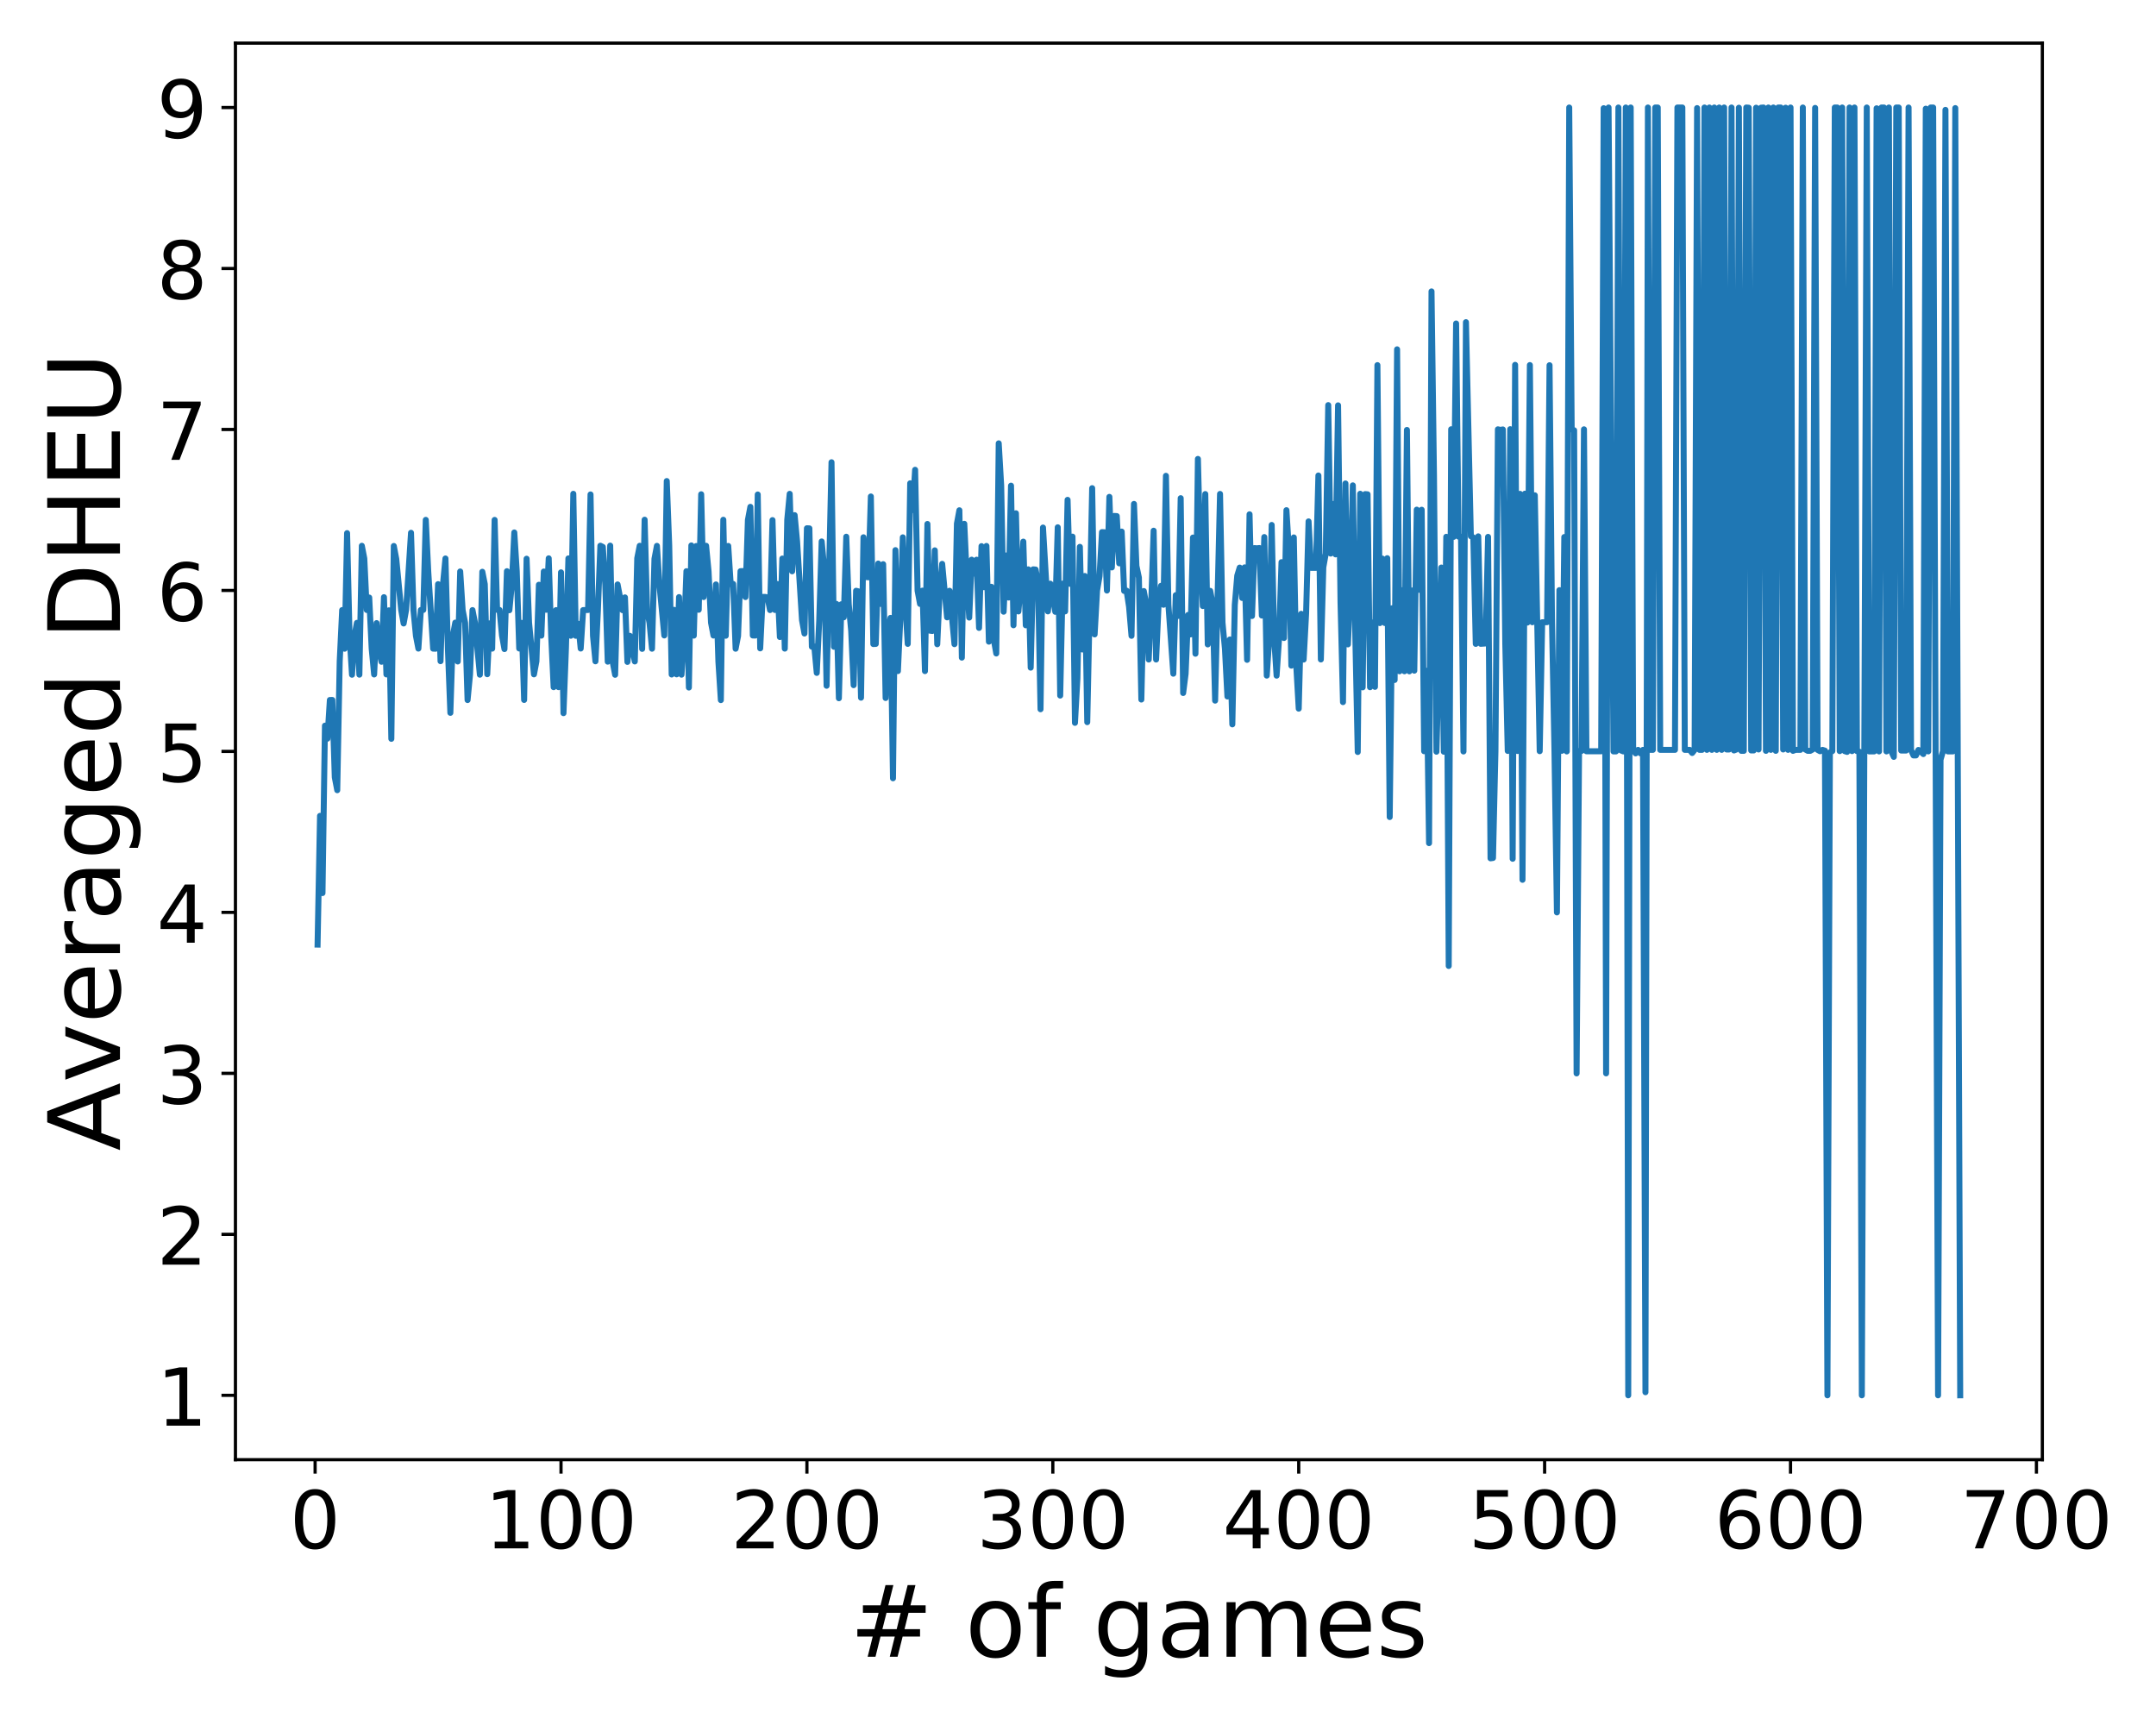 <?xml version="1.0" encoding="utf-8" standalone="no"?>
<!DOCTYPE svg PUBLIC "-//W3C//DTD SVG 1.1//EN"
  "http://www.w3.org/Graphics/SVG/1.1/DTD/svg11.dtd">
<!-- Created with matplotlib (https://matplotlib.org/) -->
<svg height="432pt" version="1.1" viewBox="0 0 540 432" width="540pt" xmlns="http://www.w3.org/2000/svg" xmlns:xlink="http://www.w3.org/1999/xlink">
 <defs>
  <style type="text/css">
*{stroke-linecap:butt;stroke-linejoin:round;}
  </style>
 </defs>
 <g id="figure_1">
  <g id="patch_1">
   <path d="M 0 432 
L 540 432 
L 540 0 
L 0 0 
z
" style="fill:#ffffff;"/>
  </g>
  <g id="axes_1">
   <g id="patch_2">
    <path d="M 58.97 365.56 
L 511.532 365.56 
L 511.532 10.8 
L 58.97 10.8 
z
" style="fill:#ffffff;"/>
   </g>
   <g id="matplotlib.axis_1">
    <g id="xtick_1">
     <g id="line2d_1">
      <defs>
       <path d="M 0 0 
L 0 3.5 
" id="m86d7081fbe" style="stroke:#000000;stroke-width:0.8;"/>
      </defs>
      <g>
       <use style="stroke:#000000;stroke-width:0.8;" x="78.925" xlink:href="#m86d7081fbe" y="365.56"/>
      </g>
     </g>
     <g id="text_1">
      <!-- 0 -->
      <defs>
       <path d="M 31.781 66.406 
Q 24.172 66.406 20.328 58.906 
Q 16.5 51.422 16.5 36.375 
Q 16.5 21.391 20.328 13.891 
Q 24.172 6.391 31.781 6.391 
Q 39.453 6.391 43.281 13.891 
Q 47.125 21.391 47.125 36.375 
Q 47.125 51.422 43.281 58.906 
Q 39.453 66.406 31.781 66.406 
z
M 31.781 74.219 
Q 44.047 74.219 50.516 64.516 
Q 56.984 54.828 56.984 36.375 
Q 56.984 17.969 50.516 8.266 
Q 44.047 -1.422 31.781 -1.422 
Q 19.531 -1.422 13.062 8.266 
Q 6.594 17.969 6.594 36.375 
Q 6.594 54.828 13.062 64.516 
Q 19.531 74.219 31.781 74.219 
z
" id="DejaVuSans-48"/>
      </defs>
      <g transform="translate(72.563 387.757)scale(0.2 -0.2)">
       <use xlink:href="#DejaVuSans-48"/>
      </g>
     </g>
    </g>
    <g id="xtick_2">
     <g id="line2d_2">
      <g>
       <use style="stroke:#000000;stroke-width:0.8;" x="140.515" xlink:href="#m86d7081fbe" y="365.56"/>
      </g>
     </g>
     <g id="text_2">
      <!-- 100 -->
      <defs>
       <path d="M 12.406 8.297 
L 28.516 8.297 
L 28.516 63.922 
L 10.984 60.406 
L 10.984 69.391 
L 28.422 72.906 
L 38.281 72.906 
L 38.281 8.297 
L 54.391 8.297 
L 54.391 0 
L 12.406 0 
z
" id="DejaVuSans-49"/>
      </defs>
      <g transform="translate(121.427 387.757)scale(0.2 -0.2)">
       <use xlink:href="#DejaVuSans-49"/>
       <use x="63.623" xlink:href="#DejaVuSans-48"/>
       <use x="127.246" xlink:href="#DejaVuSans-48"/>
      </g>
     </g>
    </g>
    <g id="xtick_3">
     <g id="line2d_3">
      <g>
       <use style="stroke:#000000;stroke-width:0.8;" x="202.105" xlink:href="#m86d7081fbe" y="365.56"/>
      </g>
     </g>
     <g id="text_3">
      <!-- 200 -->
      <defs>
       <path d="M 19.188 8.297 
L 53.609 8.297 
L 53.609 0 
L 7.328 0 
L 7.328 8.297 
Q 12.938 14.109 22.625 23.891 
Q 32.328 33.688 34.812 36.531 
Q 39.547 41.844 41.422 45.531 
Q 43.312 49.219 43.312 52.781 
Q 43.312 58.594 39.234 62.25 
Q 35.156 65.922 28.609 65.922 
Q 23.969 65.922 18.812 64.312 
Q 13.672 62.703 7.812 59.422 
L 7.812 69.391 
Q 13.766 71.781 18.938 73 
Q 24.125 74.219 28.422 74.219 
Q 39.75 74.219 46.484 68.547 
Q 53.219 62.891 53.219 53.422 
Q 53.219 48.922 51.531 44.891 
Q 49.859 40.875 45.406 35.406 
Q 44.188 33.984 37.641 27.219 
Q 31.109 20.453 19.188 8.297 
z
" id="DejaVuSans-50"/>
      </defs>
      <g transform="translate(183.017 387.757)scale(0.2 -0.2)">
       <use xlink:href="#DejaVuSans-50"/>
       <use x="63.623" xlink:href="#DejaVuSans-48"/>
       <use x="127.246" xlink:href="#DejaVuSans-48"/>
      </g>
     </g>
    </g>
    <g id="xtick_4">
     <g id="line2d_4">
      <g>
       <use style="stroke:#000000;stroke-width:0.8;" x="263.695" xlink:href="#m86d7081fbe" y="365.56"/>
      </g>
     </g>
     <g id="text_4">
      <!-- 300 -->
      <defs>
       <path d="M 40.578 39.312 
Q 47.656 37.797 51.625 33 
Q 55.609 28.219 55.609 21.188 
Q 55.609 10.406 48.188 4.484 
Q 40.766 -1.422 27.094 -1.422 
Q 22.516 -1.422 17.656 -0.516 
Q 12.797 0.391 7.625 2.203 
L 7.625 11.719 
Q 11.719 9.328 16.594 8.109 
Q 21.484 6.891 26.812 6.891 
Q 36.078 6.891 40.938 10.547 
Q 45.797 14.203 45.797 21.188 
Q 45.797 27.641 41.281 31.266 
Q 36.766 34.906 28.719 34.906 
L 20.219 34.906 
L 20.219 43.016 
L 29.109 43.016 
Q 36.375 43.016 40.234 45.922 
Q 44.094 48.828 44.094 54.297 
Q 44.094 59.906 40.109 62.906 
Q 36.141 65.922 28.719 65.922 
Q 24.656 65.922 20.016 65.031 
Q 15.375 64.156 9.812 62.312 
L 9.812 71.094 
Q 15.438 72.656 20.344 73.438 
Q 25.25 74.219 29.594 74.219 
Q 40.828 74.219 47.359 69.109 
Q 53.906 64.016 53.906 55.328 
Q 53.906 49.266 50.438 45.094 
Q 46.969 40.922 40.578 39.312 
z
" id="DejaVuSans-51"/>
      </defs>
      <g transform="translate(244.607 387.757)scale(0.2 -0.2)">
       <use xlink:href="#DejaVuSans-51"/>
       <use x="63.623" xlink:href="#DejaVuSans-48"/>
       <use x="127.246" xlink:href="#DejaVuSans-48"/>
      </g>
     </g>
    </g>
    <g id="xtick_5">
     <g id="line2d_5">
      <g>
       <use style="stroke:#000000;stroke-width:0.8;" x="325.284" xlink:href="#m86d7081fbe" y="365.56"/>
      </g>
     </g>
     <g id="text_5">
      <!-- 400 -->
      <defs>
       <path d="M 37.797 64.312 
L 12.891 25.391 
L 37.797 25.391 
z
M 35.203 72.906 
L 47.609 72.906 
L 47.609 25.391 
L 58.016 25.391 
L 58.016 17.188 
L 47.609 17.188 
L 47.609 0 
L 37.797 0 
L 37.797 17.188 
L 4.891 17.188 
L 4.891 26.703 
z
" id="DejaVuSans-52"/>
      </defs>
      <g transform="translate(306.197 387.757)scale(0.2 -0.2)">
       <use xlink:href="#DejaVuSans-52"/>
       <use x="63.623" xlink:href="#DejaVuSans-48"/>
       <use x="127.246" xlink:href="#DejaVuSans-48"/>
      </g>
     </g>
    </g>
    <g id="xtick_6">
     <g id="line2d_6">
      <g>
       <use style="stroke:#000000;stroke-width:0.8;" x="386.874" xlink:href="#m86d7081fbe" y="365.56"/>
      </g>
     </g>
     <g id="text_6">
      <!-- 500 -->
      <defs>
       <path d="M 10.797 72.906 
L 49.516 72.906 
L 49.516 64.594 
L 19.828 64.594 
L 19.828 46.734 
Q 21.969 47.469 24.109 47.828 
Q 26.266 48.188 28.422 48.188 
Q 40.625 48.188 47.75 41.5 
Q 54.891 34.812 54.891 23.391 
Q 54.891 11.625 47.562 5.094 
Q 40.234 -1.422 26.906 -1.422 
Q 22.312 -1.422 17.547 -0.641 
Q 12.797 0.141 7.719 1.703 
L 7.719 11.625 
Q 12.109 9.234 16.797 8.062 
Q 21.484 6.891 26.703 6.891 
Q 35.156 6.891 40.078 11.328 
Q 45.016 15.766 45.016 23.391 
Q 45.016 31 40.078 35.438 
Q 35.156 39.891 26.703 39.891 
Q 22.75 39.891 18.812 39.016 
Q 14.891 38.141 10.797 36.281 
z
" id="DejaVuSans-53"/>
      </defs>
      <g transform="translate(367.787 387.757)scale(0.2 -0.2)">
       <use xlink:href="#DejaVuSans-53"/>
       <use x="63.623" xlink:href="#DejaVuSans-48"/>
       <use x="127.246" xlink:href="#DejaVuSans-48"/>
      </g>
     </g>
    </g>
    <g id="xtick_7">
     <g id="line2d_7">
      <g>
       <use style="stroke:#000000;stroke-width:0.8;" x="448.464" xlink:href="#m86d7081fbe" y="365.56"/>
      </g>
     </g>
     <g id="text_7">
      <!-- 600 -->
      <defs>
       <path d="M 33.016 40.375 
Q 26.375 40.375 22.484 35.828 
Q 18.609 31.297 18.609 23.391 
Q 18.609 15.531 22.484 10.953 
Q 26.375 6.391 33.016 6.391 
Q 39.656 6.391 43.531 10.953 
Q 47.406 15.531 47.406 23.391 
Q 47.406 31.297 43.531 35.828 
Q 39.656 40.375 33.016 40.375 
z
M 52.594 71.297 
L 52.594 62.312 
Q 48.875 64.062 45.094 64.984 
Q 41.312 65.922 37.594 65.922 
Q 27.828 65.922 22.672 59.328 
Q 17.531 52.734 16.797 39.406 
Q 19.672 43.656 24.016 45.922 
Q 28.375 48.188 33.594 48.188 
Q 44.578 48.188 50.953 41.516 
Q 57.328 34.859 57.328 23.391 
Q 57.328 12.156 50.688 5.359 
Q 44.047 -1.422 33.016 -1.422 
Q 20.359 -1.422 13.672 8.266 
Q 6.984 17.969 6.984 36.375 
Q 6.984 53.656 15.188 63.938 
Q 23.391 74.219 37.203 74.219 
Q 40.922 74.219 44.703 73.484 
Q 48.484 72.75 52.594 71.297 
z
" id="DejaVuSans-54"/>
      </defs>
      <g transform="translate(429.376 387.757)scale(0.2 -0.2)">
       <use xlink:href="#DejaVuSans-54"/>
       <use x="63.623" xlink:href="#DejaVuSans-48"/>
       <use x="127.246" xlink:href="#DejaVuSans-48"/>
      </g>
     </g>
    </g>
    <g id="xtick_8">
     <g id="line2d_8">
      <g>
       <use style="stroke:#000000;stroke-width:0.8;" x="510.054" xlink:href="#m86d7081fbe" y="365.56"/>
      </g>
     </g>
     <g id="text_8">
      <!-- 700 -->
      <defs>
       <path d="M 8.203 72.906 
L 55.078 72.906 
L 55.078 68.703 
L 28.609 0 
L 18.312 0 
L 43.219 64.594 
L 8.203 64.594 
z
" id="DejaVuSans-55"/>
      </defs>
      <g transform="translate(490.966 387.757)scale(0.2 -0.2)">
       <use xlink:href="#DejaVuSans-55"/>
       <use x="63.623" xlink:href="#DejaVuSans-48"/>
       <use x="127.246" xlink:href="#DejaVuSans-48"/>
      </g>
     </g>
    </g>
    <g id="text_9">
     <!-- # of games -->
     <defs>
      <path d="M 51.125 44 
L 36.922 44 
L 32.812 27.688 
L 47.125 27.688 
z
M 43.797 71.781 
L 38.719 51.516 
L 52.984 51.516 
L 58.109 71.781 
L 65.922 71.781 
L 60.891 51.516 
L 76.125 51.516 
L 76.125 44 
L 58.984 44 
L 54.984 27.688 
L 70.516 27.688 
L 70.516 20.219 
L 53.078 20.219 
L 48 0 
L 40.188 0 
L 45.219 20.219 
L 30.906 20.219 
L 25.875 0 
L 18.016 0 
L 23.094 20.219 
L 7.719 20.219 
L 7.719 27.688 
L 24.906 27.688 
L 29 44 
L 13.281 44 
L 13.281 51.516 
L 30.906 51.516 
L 35.891 71.781 
z
" id="DejaVuSans-35"/>
      <path id="DejaVuSans-32"/>
      <path d="M 30.609 48.391 
Q 23.391 48.391 19.188 42.75 
Q 14.984 37.109 14.984 27.297 
Q 14.984 17.484 19.156 11.844 
Q 23.344 6.203 30.609 6.203 
Q 37.797 6.203 41.984 11.859 
Q 46.188 17.531 46.188 27.297 
Q 46.188 37.016 41.984 42.703 
Q 37.797 48.391 30.609 48.391 
z
M 30.609 56 
Q 42.328 56 49.016 48.375 
Q 55.719 40.766 55.719 27.297 
Q 55.719 13.875 49.016 6.219 
Q 42.328 -1.422 30.609 -1.422 
Q 18.844 -1.422 12.172 6.219 
Q 5.516 13.875 5.516 27.297 
Q 5.516 40.766 12.172 48.375 
Q 18.844 56 30.609 56 
z
" id="DejaVuSans-111"/>
      <path d="M 37.109 75.984 
L 37.109 68.5 
L 28.516 68.5 
Q 23.688 68.5 21.797 66.547 
Q 19.922 64.594 19.922 59.516 
L 19.922 54.688 
L 34.719 54.688 
L 34.719 47.703 
L 19.922 47.703 
L 19.922 0 
L 10.891 0 
L 10.891 47.703 
L 2.297 47.703 
L 2.297 54.688 
L 10.891 54.688 
L 10.891 58.5 
Q 10.891 67.625 15.141 71.797 
Q 19.391 75.984 28.609 75.984 
z
" id="DejaVuSans-102"/>
      <path d="M 45.406 27.984 
Q 45.406 37.75 41.375 43.109 
Q 37.359 48.484 30.078 48.484 
Q 22.859 48.484 18.828 43.109 
Q 14.797 37.75 14.797 27.984 
Q 14.797 18.266 18.828 12.891 
Q 22.859 7.516 30.078 7.516 
Q 37.359 7.516 41.375 12.891 
Q 45.406 18.266 45.406 27.984 
z
M 54.391 6.781 
Q 54.391 -7.172 48.188 -13.984 
Q 42 -20.797 29.203 -20.797 
Q 24.469 -20.797 20.266 -20.094 
Q 16.062 -19.391 12.109 -17.922 
L 12.109 -9.188 
Q 16.062 -11.328 19.922 -12.344 
Q 23.781 -13.375 27.781 -13.375 
Q 36.625 -13.375 41.016 -8.766 
Q 45.406 -4.156 45.406 5.172 
L 45.406 9.625 
Q 42.625 4.781 38.281 2.391 
Q 33.938 0 27.875 0 
Q 17.828 0 11.672 7.656 
Q 5.516 15.328 5.516 27.984 
Q 5.516 40.672 11.672 48.328 
Q 17.828 56 27.875 56 
Q 33.938 56 38.281 53.609 
Q 42.625 51.219 45.406 46.391 
L 45.406 54.688 
L 54.391 54.688 
z
" id="DejaVuSans-103"/>
      <path d="M 34.281 27.484 
Q 23.391 27.484 19.188 25 
Q 14.984 22.516 14.984 16.5 
Q 14.984 11.719 18.141 8.906 
Q 21.297 6.109 26.703 6.109 
Q 34.188 6.109 38.703 11.406 
Q 43.219 16.703 43.219 25.484 
L 43.219 27.484 
z
M 52.203 31.203 
L 52.203 0 
L 43.219 0 
L 43.219 8.297 
Q 40.141 3.328 35.547 0.953 
Q 30.953 -1.422 24.312 -1.422 
Q 15.922 -1.422 10.953 3.297 
Q 6 8.016 6 15.922 
Q 6 25.141 12.172 29.828 
Q 18.359 34.516 30.609 34.516 
L 43.219 34.516 
L 43.219 35.406 
Q 43.219 41.609 39.141 45 
Q 35.062 48.391 27.688 48.391 
Q 23 48.391 18.547 47.266 
Q 14.109 46.141 10.016 43.891 
L 10.016 52.203 
Q 14.938 54.109 19.578 55.047 
Q 24.219 56 28.609 56 
Q 40.484 56 46.344 49.844 
Q 52.203 43.703 52.203 31.203 
z
" id="DejaVuSans-97"/>
      <path d="M 52 44.188 
Q 55.375 50.25 60.062 53.125 
Q 64.75 56 71.094 56 
Q 79.641 56 84.281 50.016 
Q 88.922 44.047 88.922 33.016 
L 88.922 0 
L 79.891 0 
L 79.891 32.719 
Q 79.891 40.578 77.094 44.375 
Q 74.312 48.188 68.609 48.188 
Q 61.625 48.188 57.562 43.547 
Q 53.516 38.922 53.516 30.906 
L 53.516 0 
L 44.484 0 
L 44.484 32.719 
Q 44.484 40.625 41.703 44.406 
Q 38.922 48.188 33.109 48.188 
Q 26.219 48.188 22.156 43.531 
Q 18.109 38.875 18.109 30.906 
L 18.109 0 
L 9.078 0 
L 9.078 54.688 
L 18.109 54.688 
L 18.109 46.188 
Q 21.188 51.219 25.484 53.609 
Q 29.781 56 35.688 56 
Q 41.656 56 45.828 52.969 
Q 50 49.953 52 44.188 
z
" id="DejaVuSans-109"/>
      <path d="M 56.203 29.594 
L 56.203 25.203 
L 14.891 25.203 
Q 15.484 15.922 20.484 11.062 
Q 25.484 6.203 34.422 6.203 
Q 39.594 6.203 44.453 7.469 
Q 49.312 8.734 54.109 11.281 
L 54.109 2.781 
Q 49.266 0.734 44.188 -0.344 
Q 39.109 -1.422 33.891 -1.422 
Q 20.797 -1.422 13.156 6.188 
Q 5.516 13.812 5.516 26.812 
Q 5.516 40.234 12.766 48.109 
Q 20.016 56 32.328 56 
Q 43.359 56 49.781 48.891 
Q 56.203 41.797 56.203 29.594 
z
M 47.219 32.234 
Q 47.125 39.594 43.094 43.984 
Q 39.062 48.391 32.422 48.391 
Q 24.906 48.391 20.391 44.141 
Q 15.875 39.891 15.188 32.172 
z
" id="DejaVuSans-101"/>
      <path d="M 44.281 53.078 
L 44.281 44.578 
Q 40.484 46.531 36.375 47.5 
Q 32.281 48.484 27.875 48.484 
Q 21.188 48.484 17.844 46.438 
Q 14.5 44.391 14.5 40.281 
Q 14.5 37.156 16.891 35.375 
Q 19.281 33.594 26.516 31.984 
L 29.594 31.297 
Q 39.156 29.25 43.188 25.516 
Q 47.219 21.781 47.219 15.094 
Q 47.219 7.469 41.188 3.016 
Q 35.156 -1.422 24.609 -1.422 
Q 20.219 -1.422 15.453 -0.562 
Q 10.688 0.297 5.422 2 
L 5.422 11.281 
Q 10.406 8.688 15.234 7.391 
Q 20.062 6.109 24.812 6.109 
Q 31.156 6.109 34.562 8.281 
Q 37.984 10.453 37.984 14.406 
Q 37.984 18.062 35.516 20.016 
Q 33.062 21.969 24.703 23.781 
L 21.578 24.516 
Q 13.234 26.266 9.516 29.906 
Q 5.812 33.547 5.812 39.891 
Q 5.812 47.609 11.281 51.797 
Q 16.75 56 26.812 56 
Q 31.781 56 36.172 55.266 
Q 40.578 54.547 44.281 53.078 
z
" id="DejaVuSans-115"/>
     </defs>
     <g transform="translate(212.808 414.912)scale(0.25 -0.25)">
      <use xlink:href="#DejaVuSans-35"/>
      <use x="83.789" xlink:href="#DejaVuSans-32"/>
      <use x="115.576" xlink:href="#DejaVuSans-111"/>
      <use x="176.758" xlink:href="#DejaVuSans-102"/>
      <use x="211.963" xlink:href="#DejaVuSans-32"/>
      <use x="243.75" xlink:href="#DejaVuSans-103"/>
      <use x="307.227" xlink:href="#DejaVuSans-97"/>
      <use x="368.506" xlink:href="#DejaVuSans-109"/>
      <use x="465.918" xlink:href="#DejaVuSans-101"/>
      <use x="527.441" xlink:href="#DejaVuSans-115"/>
     </g>
    </g>
   </g>
   <g id="matplotlib.axis_2">
    <g id="ytick_1">
     <g id="line2d_9">
      <defs>
       <path d="M 0 0 
L -3.5 0 
" id="m9af2d6df42" style="stroke:#000000;stroke-width:0.8;"/>
      </defs>
      <g>
       <use style="stroke:#000000;stroke-width:0.8;" x="58.97" xlink:href="#m9af2d6df42" y="349.435"/>
      </g>
     </g>
     <g id="text_10">
      <!-- 1 -->
      <g transform="translate(39.245 357.033)scale(0.2 -0.2)">
       <use xlink:href="#DejaVuSans-49"/>
      </g>
     </g>
    </g>
    <g id="ytick_2">
     <g id="line2d_10">
      <g>
       <use style="stroke:#000000;stroke-width:0.8;" x="58.97" xlink:href="#m9af2d6df42" y="309.121"/>
      </g>
     </g>
     <g id="text_11">
      <!-- 2 -->
      <g transform="translate(39.245 316.719)scale(0.2 -0.2)">
       <use xlink:href="#DejaVuSans-50"/>
      </g>
     </g>
    </g>
    <g id="ytick_3">
     <g id="line2d_11">
      <g>
       <use style="stroke:#000000;stroke-width:0.8;" x="58.97" xlink:href="#m9af2d6df42" y="268.807"/>
      </g>
     </g>
     <g id="text_12">
      <!-- 3 -->
      <g transform="translate(39.245 276.406)scale(0.2 -0.2)">
       <use xlink:href="#DejaVuSans-51"/>
      </g>
     </g>
    </g>
    <g id="ytick_4">
     <g id="line2d_12">
      <g>
       <use style="stroke:#000000;stroke-width:0.8;" x="58.97" xlink:href="#m9af2d6df42" y="228.494"/>
      </g>
     </g>
     <g id="text_13">
      <!-- 4 -->
      <g transform="translate(39.245 236.092)scale(0.2 -0.2)">
       <use xlink:href="#DejaVuSans-52"/>
      </g>
     </g>
    </g>
    <g id="ytick_5">
     <g id="line2d_13">
      <g>
       <use style="stroke:#000000;stroke-width:0.8;" x="58.97" xlink:href="#m9af2d6df42" y="188.18"/>
      </g>
     </g>
     <g id="text_14">
      <!-- 5 -->
      <g transform="translate(39.245 195.778)scale(0.2 -0.2)">
       <use xlink:href="#DejaVuSans-53"/>
      </g>
     </g>
    </g>
    <g id="ytick_6">
     <g id="line2d_14">
      <g>
       <use style="stroke:#000000;stroke-width:0.8;" x="58.97" xlink:href="#m9af2d6df42" y="147.866"/>
      </g>
     </g>
     <g id="text_15">
      <!-- 6 -->
      <g transform="translate(39.245 155.465)scale(0.2 -0.2)">
       <use xlink:href="#DejaVuSans-54"/>
      </g>
     </g>
    </g>
    <g id="ytick_7">
     <g id="line2d_15">
      <g>
       <use style="stroke:#000000;stroke-width:0.8;" x="58.97" xlink:href="#m9af2d6df42" y="107.553"/>
      </g>
     </g>
     <g id="text_16">
      <!-- 7 -->
      <g transform="translate(39.245 115.151)scale(0.2 -0.2)">
       <use xlink:href="#DejaVuSans-55"/>
      </g>
     </g>
    </g>
    <g id="ytick_8">
     <g id="line2d_16">
      <g>
       <use style="stroke:#000000;stroke-width:0.8;" x="58.97" xlink:href="#m9af2d6df42" y="67.239"/>
      </g>
     </g>
     <g id="text_17">
      <!-- 8 -->
      <defs>
       <path d="M 31.781 34.625 
Q 24.75 34.625 20.719 30.859 
Q 16.703 27.094 16.703 20.516 
Q 16.703 13.922 20.719 10.156 
Q 24.75 6.391 31.781 6.391 
Q 38.812 6.391 42.859 10.172 
Q 46.922 13.969 46.922 20.516 
Q 46.922 27.094 42.891 30.859 
Q 38.875 34.625 31.781 34.625 
z
M 21.922 38.812 
Q 15.578 40.375 12.031 44.719 
Q 8.5 49.078 8.5 55.328 
Q 8.5 64.062 14.719 69.141 
Q 20.953 74.219 31.781 74.219 
Q 42.672 74.219 48.875 69.141 
Q 55.078 64.062 55.078 55.328 
Q 55.078 49.078 51.531 44.719 
Q 48 40.375 41.703 38.812 
Q 48.828 37.156 52.797 32.312 
Q 56.781 27.484 56.781 20.516 
Q 56.781 9.906 50.312 4.234 
Q 43.844 -1.422 31.781 -1.422 
Q 19.734 -1.422 13.25 4.234 
Q 6.781 9.906 6.781 20.516 
Q 6.781 27.484 10.781 32.312 
Q 14.797 37.156 21.922 38.812 
z
M 18.312 54.391 
Q 18.312 48.734 21.844 45.562 
Q 25.391 42.391 31.781 42.391 
Q 38.141 42.391 41.719 45.562 
Q 45.312 48.734 45.312 54.391 
Q 45.312 60.062 41.719 63.234 
Q 38.141 66.406 31.781 66.406 
Q 25.391 66.406 21.844 63.234 
Q 18.312 60.062 18.312 54.391 
z
" id="DejaVuSans-56"/>
      </defs>
      <g transform="translate(39.245 74.838)scale(0.2 -0.2)">
       <use xlink:href="#DejaVuSans-56"/>
      </g>
     </g>
    </g>
    <g id="ytick_9">
     <g id="line2d_17">
      <g>
       <use style="stroke:#000000;stroke-width:0.8;" x="58.97" xlink:href="#m9af2d6df42" y="26.925"/>
      </g>
     </g>
     <g id="text_18">
      <!-- 9 -->
      <defs>
       <path d="M 10.984 1.516 
L 10.984 10.5 
Q 14.703 8.734 18.5 7.812 
Q 22.312 6.891 25.984 6.891 
Q 35.75 6.891 40.891 13.453 
Q 46.047 20.016 46.781 33.406 
Q 43.953 29.203 39.594 26.953 
Q 35.25 24.703 29.984 24.703 
Q 19.047 24.703 12.672 31.312 
Q 6.297 37.938 6.297 49.422 
Q 6.297 60.641 12.938 67.422 
Q 19.578 74.219 30.609 74.219 
Q 43.266 74.219 49.922 64.516 
Q 56.594 54.828 56.594 36.375 
Q 56.594 19.141 48.406 8.859 
Q 40.234 -1.422 26.422 -1.422 
Q 22.703 -1.422 18.891 -0.688 
Q 15.094 0.047 10.984 1.516 
z
M 30.609 32.422 
Q 37.25 32.422 41.125 36.953 
Q 45.016 41.5 45.016 49.422 
Q 45.016 57.281 41.125 61.844 
Q 37.25 66.406 30.609 66.406 
Q 23.969 66.406 20.094 61.844 
Q 16.219 57.281 16.219 49.422 
Q 16.219 41.5 20.094 36.953 
Q 23.969 32.422 30.609 32.422 
z
" id="DejaVuSans-57"/>
      </defs>
      <g transform="translate(39.245 34.524)scale(0.2 -0.2)">
       <use xlink:href="#DejaVuSans-57"/>
      </g>
     </g>
    </g>
    <g id="text_19">
     <!-- Averaged DHEU -->
     <defs>
      <path d="M 34.188 63.188 
L 20.797 26.906 
L 47.609 26.906 
z
M 28.609 72.906 
L 39.797 72.906 
L 67.578 0 
L 57.328 0 
L 50.688 18.703 
L 17.828 18.703 
L 11.188 0 
L 0.781 0 
z
" id="DejaVuSans-65"/>
      <path d="M 2.984 54.688 
L 12.5 54.688 
L 29.594 8.797 
L 46.688 54.688 
L 56.203 54.688 
L 35.688 0 
L 23.484 0 
z
" id="DejaVuSans-118"/>
      <path d="M 41.109 46.297 
Q 39.594 47.172 37.812 47.578 
Q 36.031 48 33.891 48 
Q 26.266 48 22.188 43.047 
Q 18.109 38.094 18.109 28.812 
L 18.109 0 
L 9.078 0 
L 9.078 54.688 
L 18.109 54.688 
L 18.109 46.188 
Q 20.953 51.172 25.484 53.578 
Q 30.031 56 36.531 56 
Q 37.453 56 38.578 55.875 
Q 39.703 55.766 41.062 55.516 
z
" id="DejaVuSans-114"/>
      <path d="M 45.406 46.391 
L 45.406 75.984 
L 54.391 75.984 
L 54.391 0 
L 45.406 0 
L 45.406 8.203 
Q 42.578 3.328 38.25 0.953 
Q 33.938 -1.422 27.875 -1.422 
Q 17.969 -1.422 11.734 6.484 
Q 5.516 14.406 5.516 27.297 
Q 5.516 40.188 11.734 48.094 
Q 17.969 56 27.875 56 
Q 33.938 56 38.25 53.625 
Q 42.578 51.266 45.406 46.391 
z
M 14.797 27.297 
Q 14.797 17.391 18.875 11.75 
Q 22.953 6.109 30.078 6.109 
Q 37.203 6.109 41.297 11.75 
Q 45.406 17.391 45.406 27.297 
Q 45.406 37.203 41.297 42.844 
Q 37.203 48.484 30.078 48.484 
Q 22.953 48.484 18.875 42.844 
Q 14.797 37.203 14.797 27.297 
z
" id="DejaVuSans-100"/>
      <path d="M 19.672 64.797 
L 19.672 8.109 
L 31.594 8.109 
Q 46.688 8.109 53.688 14.938 
Q 60.688 21.781 60.688 36.531 
Q 60.688 51.172 53.688 57.984 
Q 46.688 64.797 31.594 64.797 
z
M 9.812 72.906 
L 30.078 72.906 
Q 51.266 72.906 61.172 64.094 
Q 71.094 55.281 71.094 36.531 
Q 71.094 17.672 61.125 8.828 
Q 51.172 0 30.078 0 
L 9.812 0 
z
" id="DejaVuSans-68"/>
      <path d="M 9.812 72.906 
L 19.672 72.906 
L 19.672 43.016 
L 55.516 43.016 
L 55.516 72.906 
L 65.375 72.906 
L 65.375 0 
L 55.516 0 
L 55.516 34.719 
L 19.672 34.719 
L 19.672 0 
L 9.812 0 
z
" id="DejaVuSans-72"/>
      <path d="M 9.812 72.906 
L 55.906 72.906 
L 55.906 64.594 
L 19.672 64.594 
L 19.672 43.016 
L 54.391 43.016 
L 54.391 34.719 
L 19.672 34.719 
L 19.672 8.297 
L 56.781 8.297 
L 56.781 0 
L 9.812 0 
z
" id="DejaVuSans-69"/>
      <path d="M 8.688 72.906 
L 18.609 72.906 
L 18.609 28.609 
Q 18.609 16.891 22.844 11.734 
Q 27.094 6.594 36.625 6.594 
Q 46.094 6.594 50.344 11.734 
Q 54.594 16.891 54.594 28.609 
L 54.594 72.906 
L 64.5 72.906 
L 64.5 27.391 
Q 64.5 13.141 57.438 5.859 
Q 50.391 -1.422 36.625 -1.422 
Q 22.797 -1.422 15.734 5.859 
Q 8.688 13.141 8.688 27.391 
z
" id="DejaVuSans-85"/>
     </defs>
     <g transform="translate(30.046 288.217)rotate(-90)scale(0.25 -0.25)">
      <use xlink:href="#DejaVuSans-65"/>
      <use x="68.33" xlink:href="#DejaVuSans-118"/>
      <use x="127.51" xlink:href="#DejaVuSans-101"/>
      <use x="189.033" xlink:href="#DejaVuSans-114"/>
      <use x="230.146" xlink:href="#DejaVuSans-97"/>
      <use x="291.426" xlink:href="#DejaVuSans-103"/>
      <use x="354.902" xlink:href="#DejaVuSans-101"/>
      <use x="416.426" xlink:href="#DejaVuSans-100"/>
      <use x="479.902" xlink:href="#DejaVuSans-32"/>
      <use x="511.689" xlink:href="#DejaVuSans-68"/>
      <use x="588.691" xlink:href="#DejaVuSans-72"/>
      <use x="663.887" xlink:href="#DejaVuSans-69"/>
      <use x="727.07" xlink:href="#DejaVuSans-85"/>
     </g>
    </g>
   </g>
   <g id="line2d_18">
    <path clip-path="url(#p79928fdcdd)" d="M 79.541 236.556 
L 80.157 204.32 
L 80.773 223.656 
L 81.389 181.73 
L 82.005 184.985 
L 82.62 175.301 
L 83.236 175.298 
L 83.852 194.667 
L 84.468 197.893 
L 85.084 165.611 
L 85.7 152.781 
L 86.316 162.463 
L 86.932 133.514 
L 87.548 159.186 
L 88.164 168.975 
L 88.779 159.238 
L 89.395 155.982 
L 90.011 168.959 
L 90.627 136.686 
L 91.243 139.864 
L 91.859 152.763 
L 92.475 149.646 
L 93.091 162.408 
L 93.707 168.909 
L 94.323 156.045 
L 94.938 162.595 
L 95.554 165.733 
L 96.17 149.552 
L 96.786 168.899 
L 97.402 152.848 
L 98.018 185.028 
L 98.634 136.735 
L 99.25 139.983 
L 100.482 152.744 
L 101.097 156.138 
L 101.713 152.728 
L 102.945 133.427 
L 103.561 152.83 
L 104.177 159.236 
L 104.793 162.429 
L 105.409 152.766 
L 106.025 152.749 
L 106.641 130.195 
L 107.256 143.047 
L 108.488 162.439 
L 109.104 162.463 
L 109.72 146.294 
L 110.336 165.579 
L 110.952 146.302 
L 111.568 139.866 
L 112.184 162.454 
L 112.799 178.518 
L 113.415 159.248 
L 114.031 155.927 
L 114.647 165.658 
L 115.263 143.115 
L 115.879 152.808 
L 116.495 155.979 
L 117.111 175.316 
L 117.727 168.899 
L 118.343 152.788 
L 118.958 155.927 
L 120.19 168.967 
L 120.806 143.194 
L 121.422 146.298 
L 122.038 168.845 
L 122.654 156.105 
L 123.27 162.44 
L 123.886 130.205 
L 124.502 152.727 
L 125.117 152.754 
L 125.733 159.162 
L 126.349 162.551 
L 126.965 143.048 
L 127.581 152.825 
L 128.197 146.351 
L 128.813 133.351 
L 129.429 143.053 
L 130.045 162.403 
L 130.661 155.985 
L 131.276 175.29 
L 131.892 139.926 
L 132.508 155.914 
L 133.74 168.878 
L 134.356 165.605 
L 134.972 146.441 
L 135.588 159.184 
L 136.204 143.129 
L 136.82 152.709 
L 137.435 139.825 
L 138.051 159.211 
L 138.667 172.091 
L 139.283 152.792 
L 139.899 172.088 
L 140.515 143.337 
L 141.131 178.598 
L 141.747 162.391 
L 142.363 139.843 
L 142.978 159.217 
L 143.594 123.667 
L 144.21 159.227 
L 144.826 156.214 
L 145.442 162.416 
L 146.058 152.79 
L 147.29 152.764 
L 147.906 123.824 
L 148.522 159.217 
L 149.137 165.613 
L 149.753 152.812 
L 150.369 136.666 
L 150.985 136.971 
L 151.601 146.419 
L 152.217 165.703 
L 152.833 136.644 
L 153.449 165.731 
L 154.065 168.989 
L 154.681 146.359 
L 155.912 152.807 
L 156.528 149.608 
L 157.144 165.764 
L 157.76 159.232 
L 158.992 165.65 
L 159.608 139.794 
L 160.224 136.688 
L 160.84 162.501 
L 161.455 130.157 
L 162.071 152.786 
L 162.687 156.032 
L 163.303 162.46 
L 163.919 139.949 
L 164.535 136.703 
L 165.151 146.243 
L 166.383 159.139 
L 166.999 120.471 
L 167.614 136.535 
L 168.23 168.919 
L 168.846 152.728 
L 169.462 168.88 
L 170.078 149.53 
L 170.694 168.961 
L 171.31 159.2 
L 171.926 143.046 
L 172.542 172.177 
L 173.158 136.596 
L 173.773 159.179 
L 174.389 136.743 
L 175.005 152.708 
L 175.621 123.783 
L 176.237 149.524 
L 176.853 136.682 
L 177.469 143.105 
L 178.085 155.936 
L 178.701 159.162 
L 179.316 146.365 
L 179.932 165.668 
L 180.548 175.327 
L 181.164 130.169 
L 181.78 159.212 
L 182.396 136.722 
L 183.012 146.296 
L 183.628 146.235 
L 184.244 162.464 
L 184.86 159.264 
L 185.475 143.047 
L 186.091 143.015 
L 186.707 149.52 
L 187.323 130.221 
L 187.939 126.931 
L 188.555 159.146 
L 189.171 159.162 
L 189.787 123.84 
L 190.403 162.373 
L 191.019 149.494 
L 191.634 149.482 
L 192.25 149.63 
L 192.866 152.78 
L 193.482 130.255 
L 194.098 152.757 
L 194.714 146.262 
L 195.33 159.533 
L 195.946 139.882 
L 196.562 162.434 
L 197.178 130.176 
L 197.793 123.676 
L 198.409 143.072 
L 199.025 129.011 
L 199.641 135.592 
L 200.873 155.294 
L 201.489 158.656 
L 202.105 132.292 
L 202.721 132.328 
L 203.337 161.953 
L 203.952 161.895 
L 204.568 168.516 
L 205.184 155.475 
L 205.8 135.6 
L 206.416 142.144 
L 207.032 171.736 
L 208.264 115.764 
L 208.88 161.971 
L 209.495 151.24 
L 210.111 174.864 
L 210.727 151.329 
L 211.343 154.592 
L 211.959 134.416 
L 212.575 151.294 
L 213.191 157.993 
L 213.807 171.587 
L 214.423 147.952 
L 215.039 148.111 
L 215.654 174.725 
L 216.27 134.554 
L 216.886 144.511 
L 217.502 144.571 
L 218.118 124.337 
L 218.734 161.289 
L 219.35 161.258 
L 219.966 141.137 
L 220.582 151.246 
L 221.198 141.292 
L 221.813 174.802 
L 222.429 157.999 
L 223.045 154.744 
L 223.661 194.908 
L 224.277 137.774 
L 224.893 168.064 
L 225.509 154.528 
L 226.125 134.572 
L 226.741 151.278 
L 227.357 161.249 
L 227.972 121.034 
L 228.588 127.737 
L 229.204 117.656 
L 229.82 147.92 
L 230.436 151.241 
L 231.052 147.912 
L 231.668 168.068 
L 232.284 131.219 
L 232.9 157.939 
L 233.516 158.021 
L 234.131 137.827 
L 234.747 161.34 
L 235.363 147.928 
L 235.979 141.21 
L 237.211 154.607 
L 237.827 147.949 
L 239.059 161.319 
L 239.674 131.13 
L 240.29 127.791 
L 240.906 164.688 
L 241.522 131.18 
L 242.138 144.553 
L 242.754 154.664 
L 243.37 140.164 
L 243.986 143.645 
L 244.602 140.169 
L 245.218 157.251 
L 245.833 136.776 
L 246.449 147.049 
L 247.065 136.726 
L 247.681 160.693 
L 248.297 146.949 
L 248.913 160.154 
L 249.529 163.653 
L 250.145 111.027 
L 250.761 121.609 
L 251.377 153.19 
L 251.992 139.113 
L 252.608 149.646 
L 253.224 121.631 
L 253.84 156.587 
L 254.456 128.54 
L 255.072 153.126 
L 255.688 146.108 
L 256.304 135.645 
L 256.92 156.596 
L 257.536 142.581 
L 258.151 167.203 
L 258.767 142.584 
L 259.383 142.635 
L 259.999 146.137 
L 260.615 177.618 
L 261.231 132.117 
L 262.463 153.11 
L 263.079 146.175 
L 264.31 153.214 
L 264.926 132.054 
L 265.542 174.193 
L 266.158 146.155 
L 266.774 153.117 
L 267.39 125.181 
L 268.006 146.212 
L 268.622 134.391 
L 269.238 181.028 
L 269.853 169.885 
L 270.469 136.949 
L 271.085 162.656 
L 271.701 144.244 
L 272.317 180.852 
L 273.549 122.255 
L 274.165 158.875 
L 274.781 147.879 
L 275.397 144.277 
L 276.012 133.26 
L 276.628 133.297 
L 277.244 147.895 
L 277.86 124.436 
L 278.476 142.105 
L 279.092 129.209 
L 279.708 129.247 
L 280.324 141.078 
L 280.94 133.127 
L 281.556 147.988 
L 282.171 147.917 
L 282.787 151.957 
L 283.403 159.235 
L 284.019 126.201 
L 284.635 141.726 
L 285.251 144.639 
L 285.867 175.187 
L 286.483 148.018 
L 287.099 151.385 
L 287.715 165.167 
L 288.33 151.368 
L 288.946 132.912 
L 289.562 165.164 
L 290.178 151.434 
L 290.794 146.71 
L 291.41 151.453 
L 292.026 119.164 
L 292.642 151.409 
L 293.874 168.717 
L 294.489 149.046 
L 295.105 154.25 
L 295.721 124.763 
L 296.337 173.55 
L 296.953 168.723 
L 297.569 154.003 
L 298.185 158.882 
L 298.801 134.62 
L 299.417 163.715 
L 300.033 114.932 
L 300.648 139.297 
L 301.264 151.778 
L 301.88 123.729 
L 302.496 161.382 
L 303.112 147.97 
L 303.728 151.229 
L 304.344 175.458 
L 305.576 123.699 
L 306.191 155.892 
L 306.807 162.513 
L 307.423 174.425 
L 308.039 160.154 
L 308.655 181.406 
L 309.271 151.474 
L 309.887 144.161 
L 310.503 142.147 
L 311.119 149.752 
L 311.735 142.092 
L 312.35 165.244 
L 312.966 128.799 
L 313.582 154.268 
L 314.198 137.261 
L 314.814 137.316 
L 315.43 137.245 
L 316.046 154.154 
L 316.662 134.496 
L 317.278 169.192 
L 317.894 159.799 
L 318.509 131.468 
L 319.125 159.719 
L 319.741 169.204 
L 320.357 159.887 
L 320.973 140.787 
L 321.589 159.777 
L 322.205 127.766 
L 322.821 137.789 
L 323.437 166.7 
L 324.053 134.591 
L 324.668 166.711 
L 325.284 177.47 
L 325.9 153.721 
L 326.516 165.176 
L 327.132 153.66 
L 327.748 130.578 
L 328.364 142.211 
L 329.596 142.217 
L 330.212 119.08 
L 330.827 165.153 
L 331.443 142.069 
L 332.059 138.619 
L 332.675 101.454 
L 333.291 138.635 
L 333.907 126.209 
L 334.523 138.837 
L 335.139 101.512 
L 335.755 150.964 
L 336.37 175.833 
L 336.986 121.074 
L 337.602 161.376 
L 338.218 147.857 
L 338.834 121.554 
L 339.45 158.917 
L 340.066 188.323 
L 340.682 123.657 
L 341.298 172.134 
L 341.914 123.742 
L 342.529 123.795 
L 343.145 172.101 
L 343.761 155.887 
L 344.377 172.013 
L 344.993 91.442 
L 345.609 156.044 
L 346.225 139.887 
L 346.841 156.024 
L 347.457 139.789 
L 348.073 204.616 
L 348.688 152.325 
L 349.304 170.288 
L 349.92 87.485 
L 350.536 168.113 
L 351.152 147.809 
L 351.768 168.107 
L 352.384 107.668 
L 353 168.125 
L 353.616 147.87 
L 354.232 167.959 
L 354.847 127.636 
L 355.463 147.705 
L 356.079 127.658 
L 356.695 188.131 
L 357.311 167.972 
L 357.927 211.148 
L 358.543 72.973 
L 359.159 119.084 
L 359.775 188.251 
L 361.006 142.135 
L 361.622 188.257 
L 362.238 134.433 
L 362.854 241.906 
L 363.47 107.499 
L 364.086 134.448 
L 364.702 81.011 
L 365.318 134.392 
L 365.934 134.406 
L 366.549 188.196 
L 367.165 80.681 
L 368.397 134.281 
L 369.013 134.603 
L 369.629 161.25 
L 370.245 134.322 
L 370.861 161.231 
L 372.093 161.143 
L 372.708 134.452 
L 373.324 214.956 
L 373.94 214.867 
L 374.556 188.106 
L 375.172 107.516 
L 375.788 107.658 
L 376.404 107.548 
L 377.02 161.231 
L 377.636 188.06 
L 378.252 107.479 
L 378.867 215.068 
L 379.483 91.372 
L 380.099 188.081 
L 380.715 123.678 
L 381.331 220.331 
L 381.947 123.634 
L 382.563 155.914 
L 383.179 91.427 
L 383.795 155.83 
L 384.411 124.038 
L 385.642 188.12 
L 386.258 155.843 
L 387.49 155.812 
L 388.106 91.466 
L 388.722 155.86 
L 389.338 188.131 
L 389.954 228.5 
L 390.57 147.79 
L 391.185 188.029 
L 391.801 134.493 
L 392.417 188.183 
L 393.033 26.925 
L 393.649 107.516 
L 394.265 107.76 
L 394.881 268.819 
L 395.497 188.07 
L 396.113 188.07 
L 396.729 107.516 
L 397.344 188.143 
L 399.192 188.143 
L 401.04 188.143 
L 401.656 27.097 
L 402.272 268.807 
L 402.887 26.925 
L 404.119 188.18 
L 404.735 188.18 
L 405.351 26.925 
L 405.967 187.922 
L 406.583 188.18 
L 407.199 26.925 
L 407.815 349.435 
L 408.431 26.925 
L 409.046 187.793 
L 409.662 188.671 
L 410.278 187.793 
L 410.894 188.671 
L 411.51 187.793 
L 412.126 348.661 
L 412.742 26.925 
L 413.358 187.793 
L 413.974 187.793 
L 414.59 26.925 
L 415.205 26.925 
L 415.821 187.793 
L 419.517 187.793 
L 420.133 26.925 
L 421.364 26.925 
L 421.98 187.793 
L 423.212 187.793 
L 423.828 188.573 
L 424.444 187.793 
L 425.06 27.072 
L 425.676 187.793 
L 426.292 187.793 
L 426.908 26.925 
L 427.523 187.793 
L 428.139 26.925 
L 428.755 187.793 
L 429.371 26.925 
L 429.987 187.793 
L 430.603 26.925 
L 431.219 187.793 
L 431.835 26.925 
L 432.451 187.696 
L 433.066 187.696 
L 433.682 26.925 
L 434.298 187.94 
L 434.914 187.696 
L 435.53 26.974 
L 436.146 188.037 
L 436.762 188.037 
L 437.378 26.925 
L 437.994 26.974 
L 438.61 187.94 
L 439.225 187.94 
L 439.841 26.974 
L 440.457 187.696 
L 441.073 26.974 
L 441.689 26.925 
L 442.305 188.037 
L 442.921 26.925 
L 443.537 187.793 
L 444.153 26.925 
L 444.769 188.037 
L 445.384 26.925 
L 446 26.925 
L 446.616 187.696 
L 447.232 26.974 
L 447.848 187.793 
L 448.464 26.925 
L 449.08 188.037 
L 449.696 187.793 
L 450.928 187.793 
L 451.543 26.925 
L 452.159 187.696 
L 452.775 188.037 
L 453.391 188.037 
L 454.007 187.696 
L 454.623 27.023 
L 455.239 187.793 
L 455.855 188.135 
L 456.471 187.793 
L 457.087 187.988 
L 457.702 349.435 
L 458.318 188.448 
L 458.934 188.106 
L 459.55 26.925 
L 460.166 26.925 
L 460.782 188.106 
L 461.398 26.925 
L 462.014 188.106 
L 462.63 188.302 
L 463.245 26.925 
L 463.861 188.106 
L 464.477 26.925 
L 465.093 188.106 
L 465.709 188.253 
L 466.325 349.435 
L 467.557 26.925 
L 468.173 188.18 
L 469.404 188.18 
L 470.02 27.121 
L 470.636 188.18 
L 471.252 26.925 
L 471.868 26.925 
L 472.484 188.18 
L 473.1 26.925 
L 473.716 188.18 
L 474.332 189.548 
L 474.948 26.925 
L 475.563 26.925 
L 476.179 187.96 
L 477.411 187.96 
L 478.027 26.925 
L 478.643 187.813 
L 479.259 189.184 
L 479.875 189.184 
L 480.491 187.813 
L 481.107 188.253 
L 481.722 188.841 
L 482.338 27.219 
L 482.954 188.18 
L 483.57 26.925 
L 484.186 26.925 
L 485.418 349.435 
L 486.034 190.258 
L 486.65 188.107 
L 487.266 27.512 
L 487.881 188.18 
L 489.113 188.18 
L 489.729 27.072 
L 490.961 349.435 
L 490.961 349.435 
" style="fill:none;stroke:#1f77b4;stroke-linecap:square;stroke-width:1.5;"/>
   </g>
   <g id="patch_3">
    <path d="M 58.97 365.56 
L 58.97 10.8 
" style="fill:none;stroke:#000000;stroke-linecap:square;stroke-linejoin:miter;stroke-width:0.8;"/>
   </g>
   <g id="patch_4">
    <path d="M 511.532 365.56 
L 511.532 10.8 
" style="fill:none;stroke:#000000;stroke-linecap:square;stroke-linejoin:miter;stroke-width:0.8;"/>
   </g>
   <g id="patch_5">
    <path d="M 58.97 365.56 
L 511.532 365.56 
" style="fill:none;stroke:#000000;stroke-linecap:square;stroke-linejoin:miter;stroke-width:0.8;"/>
   </g>
   <g id="patch_6">
    <path d="M 58.97 10.8 
L 511.532 10.8 
" style="fill:none;stroke:#000000;stroke-linecap:square;stroke-linejoin:miter;stroke-width:0.8;"/>
   </g>
  </g>
 </g>
 <defs>
  <clipPath id="p79928fdcdd">
   <rect height="354.76" width="452.562" x="58.97" y="10.8"/>
  </clipPath>
 </defs>
</svg>

